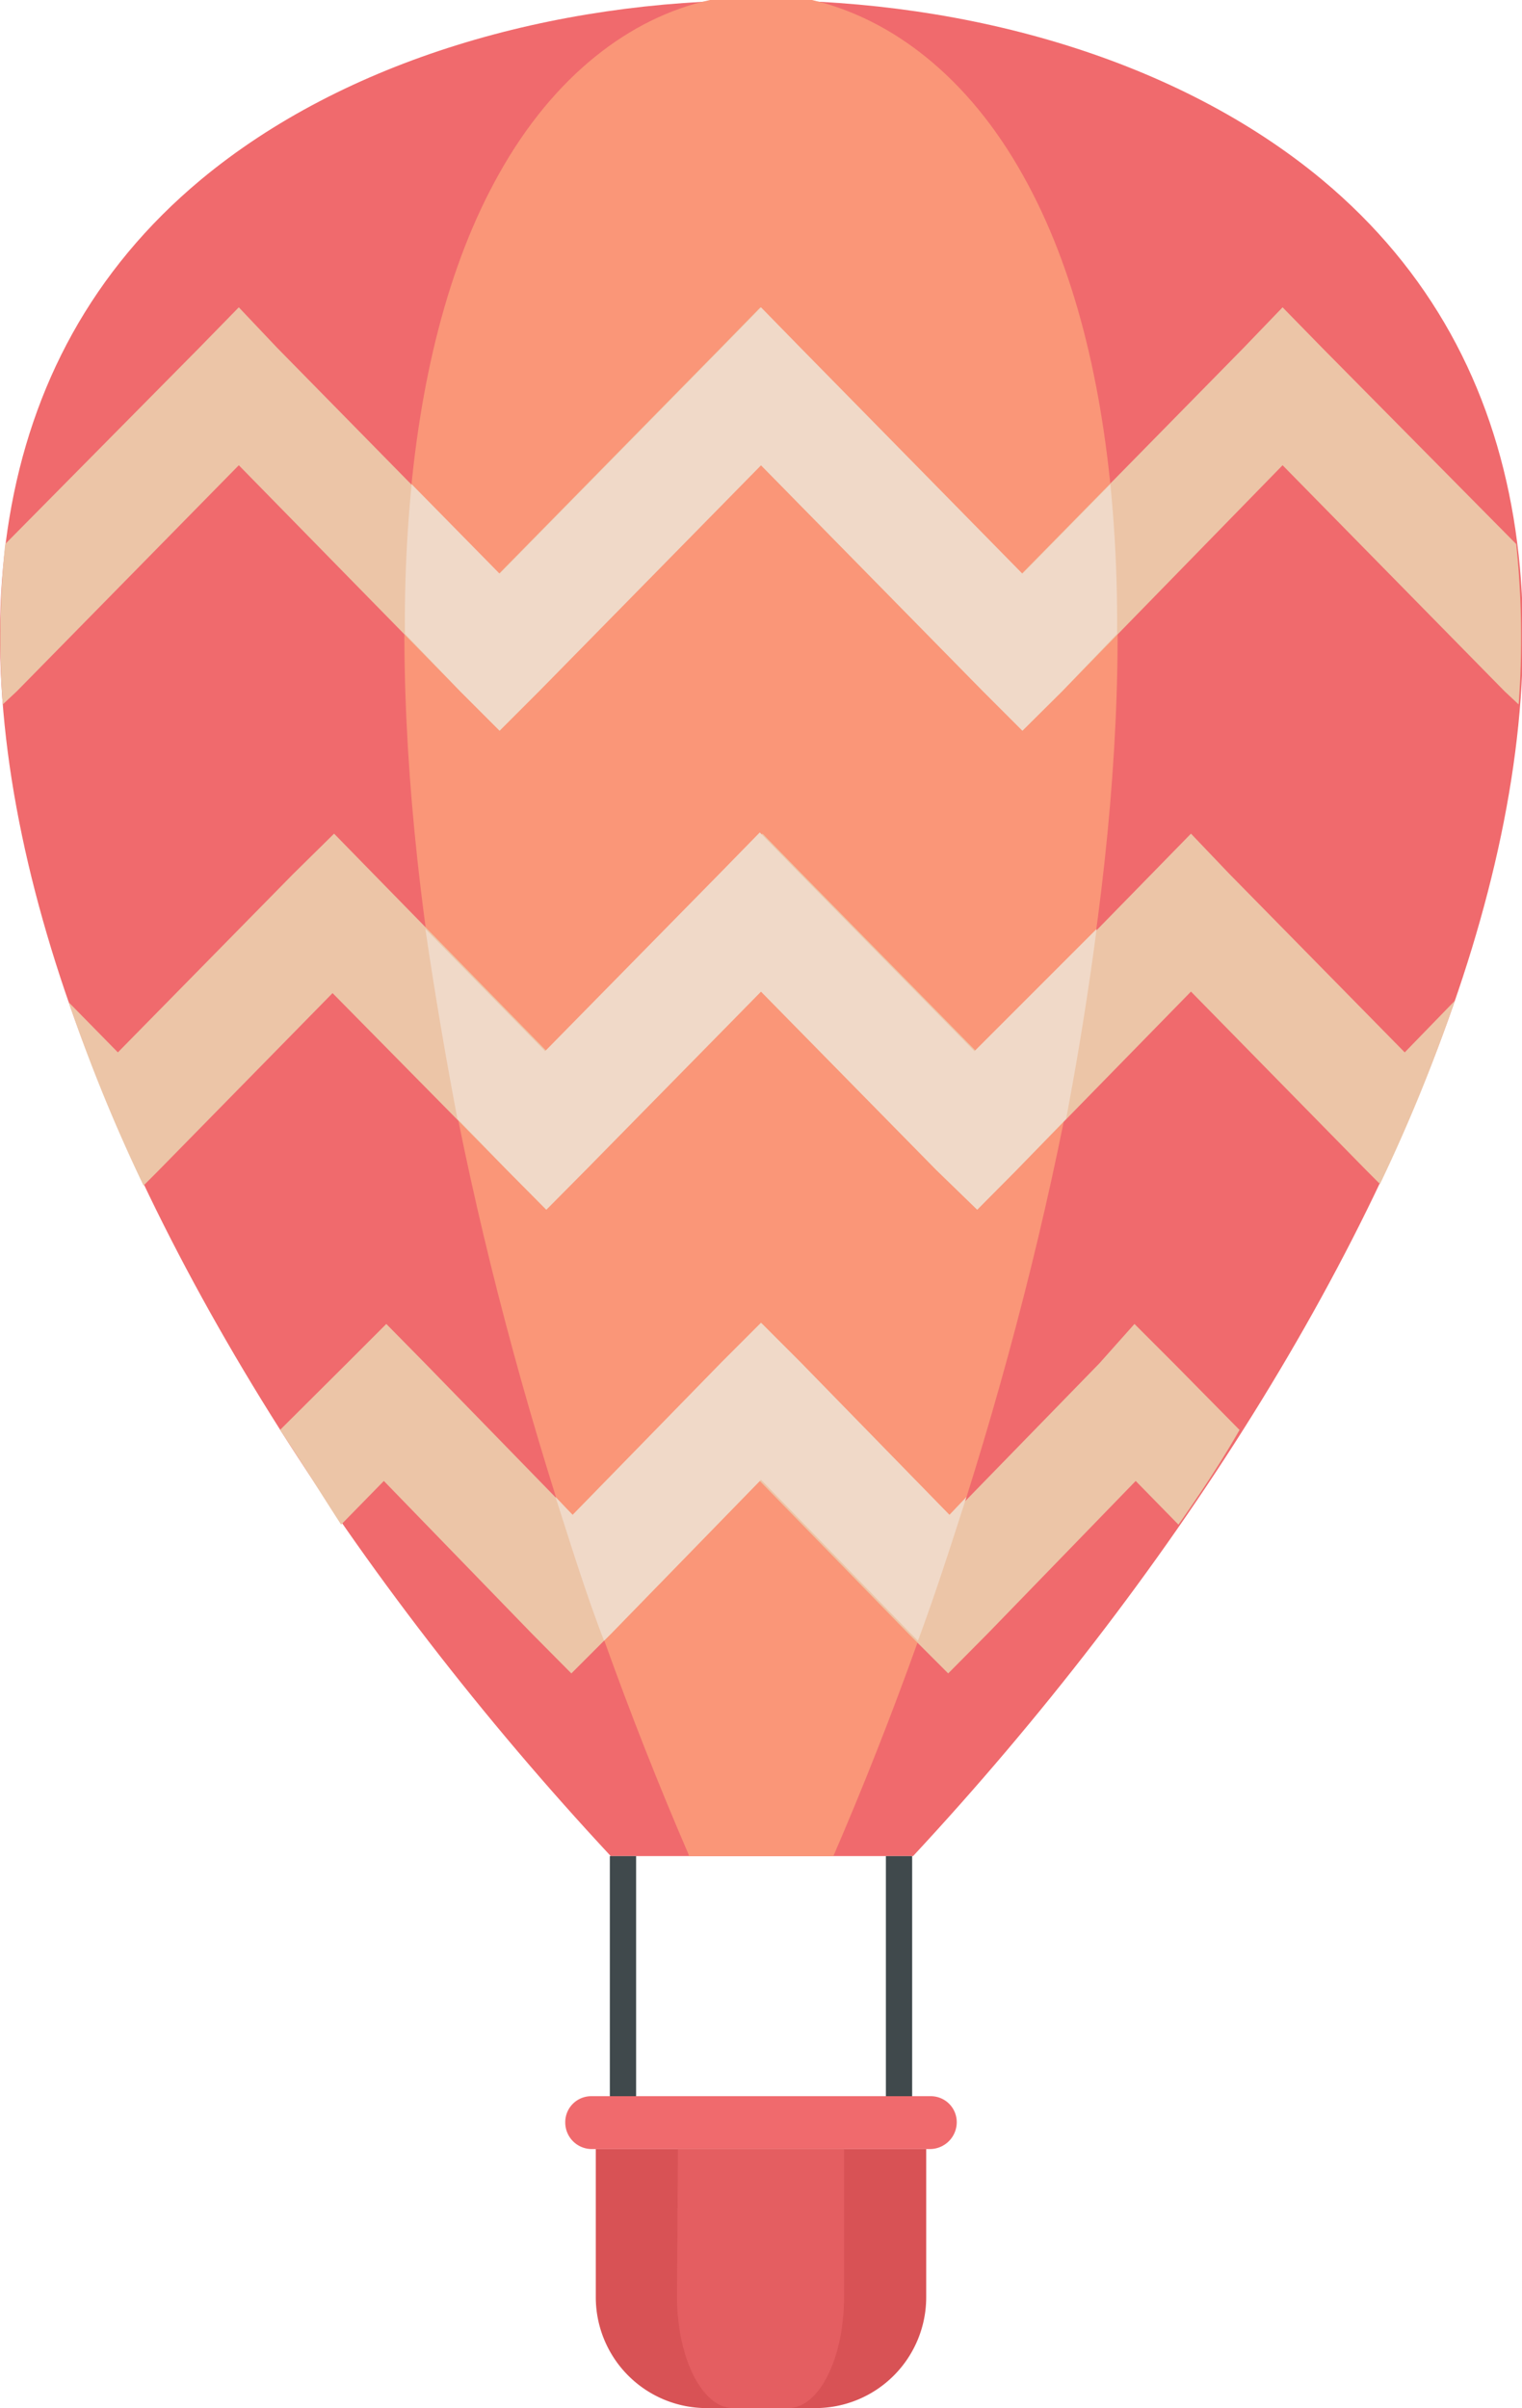 <svg xmlns="http://www.w3.org/2000/svg" viewBox="0 0 49.84 78.83"><defs><style>.cls-1{fill:#f06a6d;}.cls-1,.cls-2,.cls-3,.cls-4,.cls-6,.cls-7{fill-rule:evenodd;}.cls-2{fill:#fa9678;}.cls-3{fill:#ecc5a7;}.cls-4{fill:#f0d9c8;}.cls-5{fill:#40494c;}.cls-6{fill:#d85255;}.cls-7{fill:#e45e61;}</style></defs><g id="Layer_2" data-name="Layer 2"><g id="Layer_1-2" data-name="Layer 1"><path class="cls-1" d="M6.58,5.88C-7.69,17.76,3.3,42.83,20,60.76h9.9c16.67-17.93,27.66-43,13.39-54.88C33.86-1.95,16-1.95,6.58,5.88Z"/><path class="cls-2" d="M22.55,60.76h4.74c7.78-18,12.9-43.08,6.22-55C31.71,2.52,29.2.61,26.59,0c-1.1,0-2.24,0-3.34,0-2.61.57-5.12,2.48-6.92,5.71-6.68,11.93-1.56,37,6.22,55Z"/><path class="cls-3" d="M.17,17.81a29.56,29.56,0,0,0-.08,5.25l.46-.43,7.27-7.4,7.25,7.4,1.29,1.29,1.29-1.29,7.27-7.4,7.27,7.4,1.29,1.29,1.3-1.29L42,15.23l7.27,7.4.46.43a29.56,29.56,0,0,0-.08-5.25l-6.36-6.43L42,10.06l-1.27,1.32-7.27,7.4-7.27-7.4-1.29-1.32-1.29,1.32-7.27,7.4-7.27-7.4L7.82,10.06,6.53,11.38Zm2.08,15a54.93,54.93,0,0,0,2.45,6l.46-.46,5.73-5.84L16.6,38.3l1.29,1.3,1.29-1.3,5.74-5.84,5.74,5.84L32,39.6l1.29-1.3L39,32.46l5.73,5.84.46.46a54.93,54.93,0,0,0,2.45-6L46,34.45l-5.74-5.84L39,27.29l-1.29,1.32L32,34.45l-5.74-5.84-1.29-1.32-1.29,1.32-5.74,5.84-5.71-5.84-1.29-1.32L9.6,28.61,3.86,34.45Zm6.92,14c.67,1,1.34,2.08,2,3.1l1.4-1.43,4.85,5,1.29,1.3,1.3-1.3,4.87-5,4.87,5,1.3,1.3,1.29-1.3,4.85-5,1.4,1.43c.7-1,1.37-2,2-3.1l-2.15-2.18-1.29-1.29L36,44.63l-4.87,5-4.88-5-1.29-1.29-1.29,1.29-4.88,5-4.87-5-1.27-1.29-1.29,1.29Z"/><path class="cls-4" d="M13.26,20.75l1.81,1.88,1.29,1.29,1.29-1.29,7.27-7.4,7.27,7.4,1.29,1.29,1.3-1.29,1.8-1.88a45.55,45.55,0,0,0-.22-4.9l-2.88,2.93-7.27-7.4-1.29-1.32-1.29,1.32-7.27,7.4-2.88-2.93a45.55,45.55,0,0,0-.22,4.9Zm.67,9.66q.45,3.07,1.05,6.22L16.6,38.3l1.29,1.3,1.29-1.3,5.74-5.84,5.74,5.84L32,39.6l1.29-1.3,1.62-1.67q.6-3.15,1-6.22l-4,4-5.74-5.84-1.29-1.32-1.29,1.32-5.74,5.84ZM18.19,49c.51,1.59,1,3.18,1.59,4.71l.27-.27,4.87-5,4.87,5,.27.27c.57-1.53,1.08-3.12,1.59-4.71l-.56.59-4.88-5-1.29-1.29-1.29,1.29-4.88,5Z"/><rect class="cls-5" x="19.97" y="60.76" width="0.86" height="7.86"/><rect class="cls-5" x="29.01" y="60.76" width="0.86" height="7.86"/><path class="cls-1" d="M19.35,70.35H30.47a.88.88,0,0,0,.86-.87h0a.85.85,0,0,0-.86-.86H19.35a.85.85,0,0,0-.84.86h0a.87.87,0,0,0,.84.87Z"/><path class="cls-6" d="M19.51,70.35H30.33v4.84a3.63,3.63,0,0,1-3.61,3.64h-3.6a3.63,3.63,0,0,1-3.61-3.64Z"/><path class="cls-7" d="M22.2,70.35h5.44v4.84c0,2-.81,3.64-1.83,3.64H24c-1,0-1.83-1.64-1.83-3.64Z"/></g></g></svg>